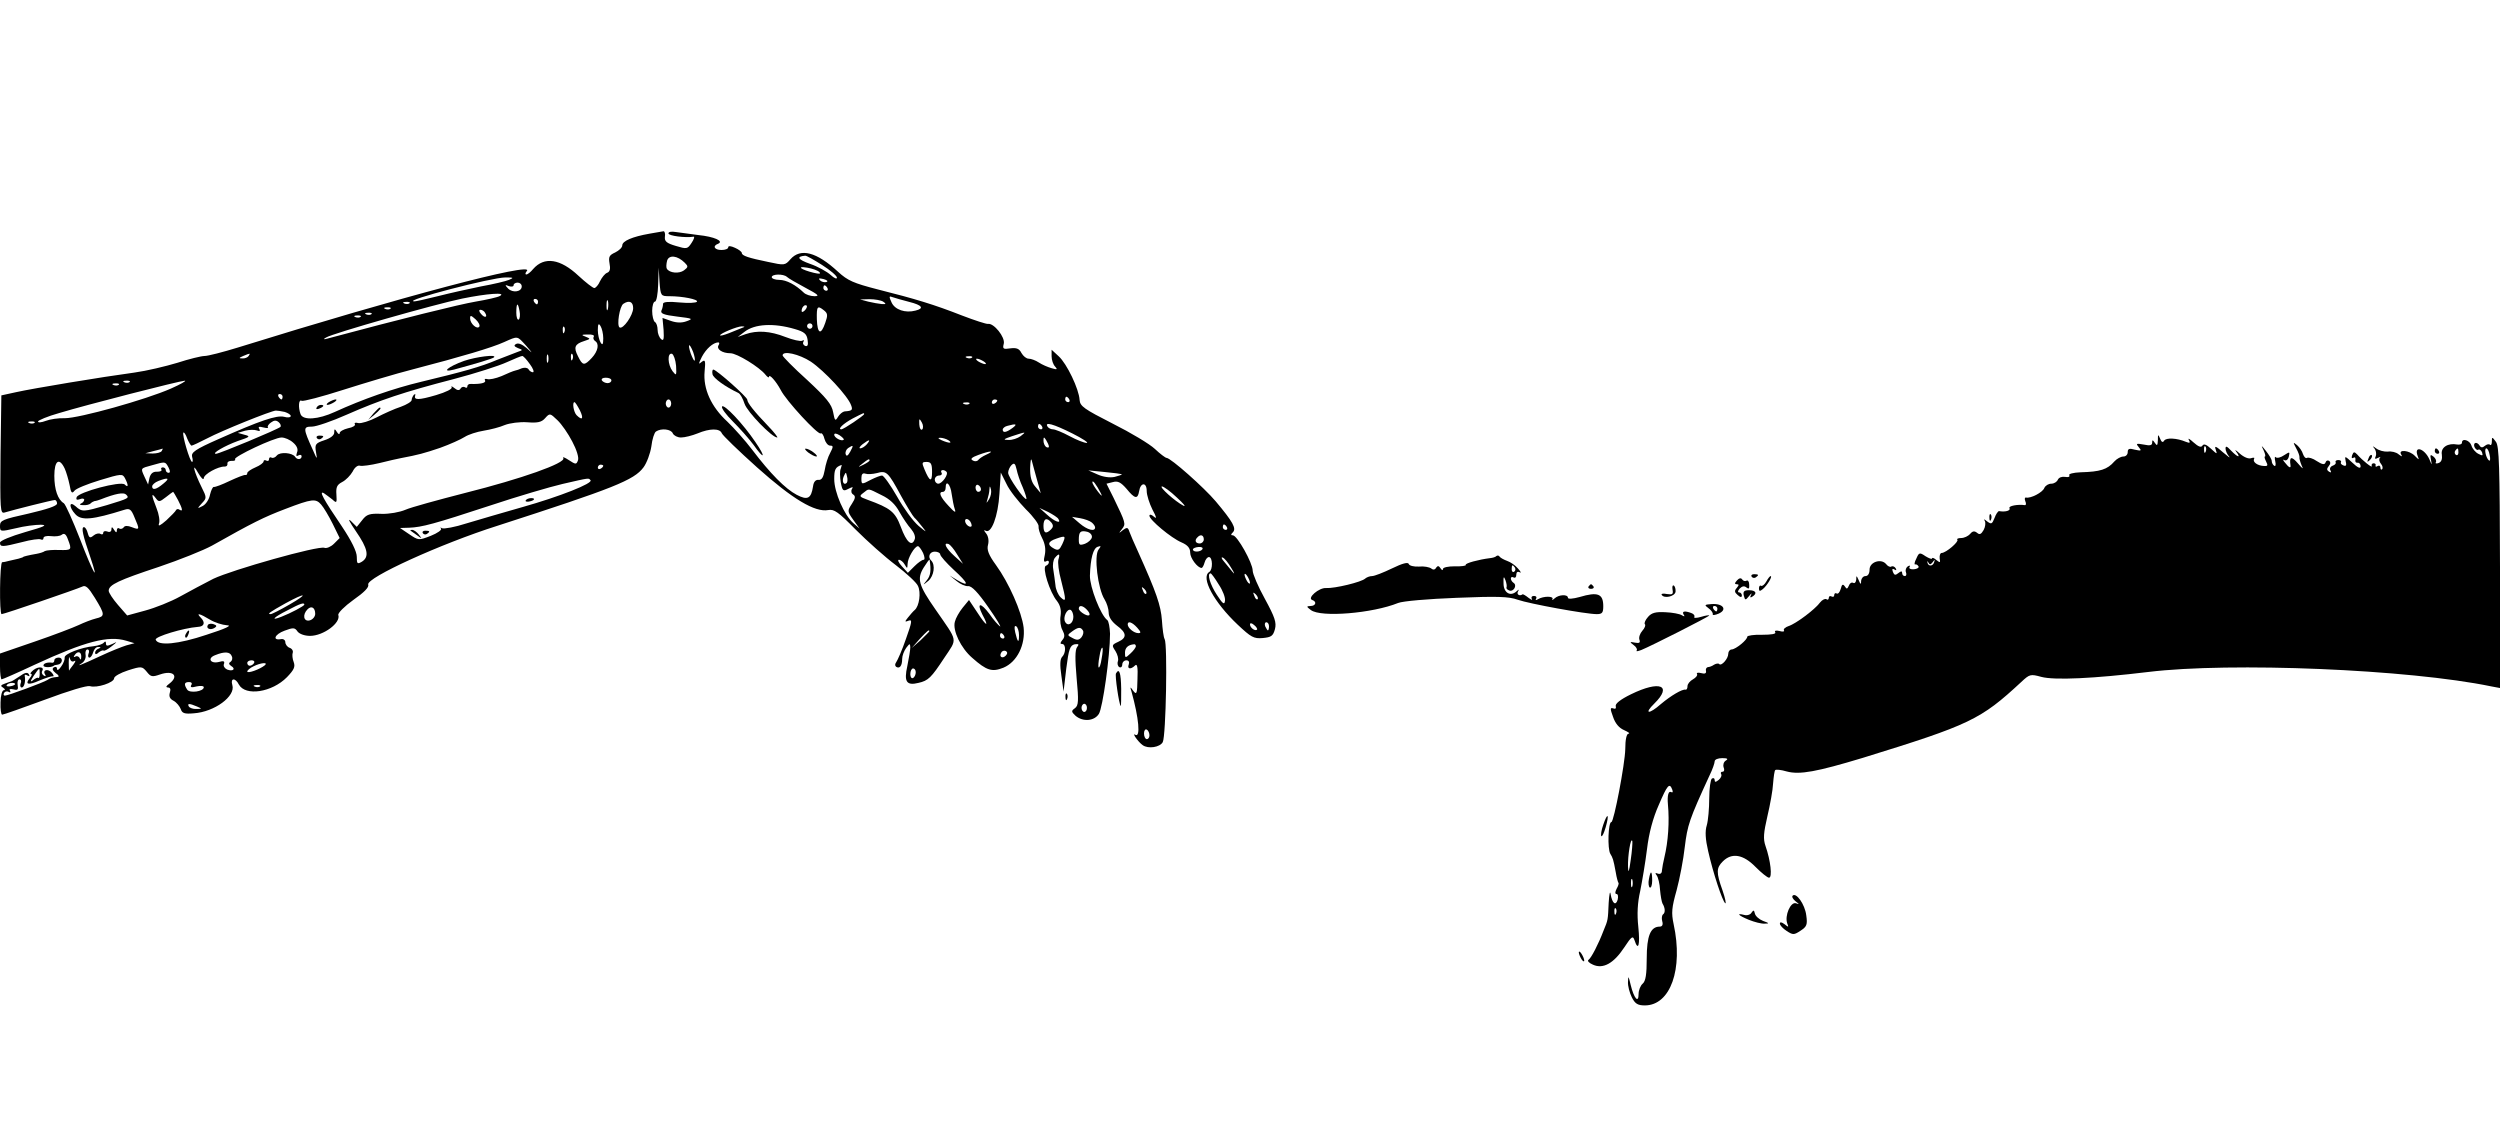 <?xml version="1.0" standalone="no"?>
<!DOCTYPE svg PUBLIC "-//W3C//DTD SVG 20010904//EN"
 "http://www.w3.org/TR/2001/REC-SVG-20010904/DTD/svg10.dtd">
<svg version="1.0" xmlns="http://www.w3.org/2000/svg"
 width="920pt" height="420pt" viewBox="0 0 920 420"
 preserveAspectRatio="xMidYMid meet">

<g transform="translate(0,420) scale(0.1,-0.1)"
fill="#000000" stroke="none">
<path d="M2390 3340 c-63 -11 -100 -27 -100 -43 0 -8 -12 -19 -26 -26 -22 -10
-25 -16 -21 -40 4 -20 2 -31 -9 -35 -8 -3 -19 -17 -26 -31 -6 -14 -16 -25 -21
-25 -5 0 -31 20 -58 45 -67 63 -126 72 -167 25 -9 -11 -20 -20 -25 -20 -5 0
-4 6 2 13 29 35 -466 -96 -1064 -282 -55 -17 -110 -31 -122 -31 -12 0 -57 -11
-100 -25 -43 -13 -114 -30 -158 -36 -119 -16 -372 -58 -435 -72 l-55 -12 -3
-218 c-2 -205 -1 -218 15 -213 33 10 176 46 185 46 4 0 8 -6 8 -13 0 -9 -37
-21 -105 -37 -95 -21 -105 -25 -105 -45 0 -22 1 -22 58 -9 31 8 73 13 92 13
27 -1 13 -7 -57 -27 -55 -16 -93 -32 -93 -39 0 -17 9 -16 81 2 33 9 64 13 69
10 6 -3 10 -1 10 5 0 6 12 9 28 7 15 -2 33 0 39 5 9 7 16 3 23 -17 15 -39 14
-40 -32 -39 -24 1 -47 -1 -53 -4 -5 -4 -19 -8 -30 -10 -29 -5 -50 -10 -50 -12
0 -1 -8 -3 -17 -6 -10 -2 -26 -6 -35 -8 -10 -3 -21 -5 -25 -5 -9 -1 -11 -191
-2 -191 9 0 277 92 296 101 13 7 23 -2 47 -41 38 -62 38 -68 4 -76 -16 -4 -44
-15 -63 -24 -19 -9 -92 -37 -162 -61 l-128 -44 0 -47 c0 -27 3 -48 6 -48 3 0
58 24 122 54 186 86 271 108 337 88 l30 -9 -30 -8 c-16 -5 -59 -22 -95 -39
-75 -35 -92 -41 -68 -26 9 6 15 19 13 30 -2 11 1 20 7 20 5 0 8 -7 4 -15 -3
-8 -2 -15 3 -15 5 0 11 9 14 20 3 11 11 20 19 19 10 0 10 -2 1 -6 -7 -2 -13
-9 -13 -15 0 -7 5 -7 13 1 8 6 16 9 18 7 2 -3 15 4 29 15 23 18 23 19 3 9 -18
-8 -23 -8 -23 2 0 8 -3 9 -8 3 -4 -5 -20 -11 -37 -13 -46 -4 -110 -29 -107
-42 1 -6 -4 -21 -13 -33 -8 -12 -15 -16 -15 -9 0 7 -5 10 -12 6 -7 -5 -5 -11
7 -21 11 -7 14 -14 7 -14 -21 -2 -27 -4 -37 -11 -16 -10 -146 -58 -157 -58 -5
0 -6 5 -3 10 4 6 11 7 17 4 6 -4 8 -2 5 4 -5 6 0 8 13 5 15 -4 18 -1 15 16 -2
12 1 21 7 21 5 0 8 -7 4 -15 -3 -8 -1 -15 4 -15 9 0 15 22 11 43 -1 5 4 5 10
1 8 -4 9 -3 5 5 -5 8 -15 6 -34 -8 -15 -10 -29 -19 -32 -19 -3 -1 -13 -4 -23
-8 -15 -5 -16 -9 -5 -15 7 -5 8 -9 2 -9 -6 0 -12 -20 -12 -45 -1 -25 2 -45 6
-45 5 0 75 25 157 55 88 33 155 53 166 50 25 -8 89 13 89 29 0 7 23 20 51 29
50 16 52 15 69 -5 15 -19 20 -20 49 -10 49 17 71 -6 34 -34 -12 -9 -14 -13 -5
-14 9 0 11 -7 7 -19 -4 -14 0 -23 14 -30 11 -6 22 -20 26 -30 5 -16 14 -19 48
-16 76 5 155 63 142 104 -8 26 11 28 24 2 24 -44 122 -29 177 27 26 27 31 38
25 55 -5 12 -6 28 -4 34 3 7 -2 16 -11 19 -9 3 -16 13 -16 21 0 7 -7 13 -16
11 -33 -6 -23 18 13 31 32 12 38 12 48 -3 7 -9 26 -16 46 -16 49 0 114 48 104
77 -2 7 23 32 55 55 40 28 59 47 55 57 -7 25 267 150 475 216 430 139 503 168
538 215 12 16 25 51 29 77 3 27 11 51 17 55 19 13 56 9 62 -7 4 -8 17 -15 30
-15 14 0 41 7 61 15 45 19 82 19 89 1 3 -8 62 -65 130 -126 131 -117 213 -166
262 -157 22 4 37 -7 101 -72 42 -42 108 -101 148 -131 39 -30 76 -64 81 -76
12 -24 5 -75 -12 -89 -6 -5 -17 -18 -25 -28 -12 -15 -12 -17 3 -11 14 5 12 -5
-10 -67 -14 -41 -31 -79 -36 -86 -5 -7 -5 -13 0 -17 13 -8 22 4 22 29 0 12 7
30 15 41 13 17 14 17 15 2 0 -9 -5 -40 -11 -69 -13 -58 -3 -73 41 -62 36 8 47
19 95 92 49 74 52 56 -33 179 -62 89 -68 112 -43 153 12 19 21 32 22 29 6 -38
4 -58 -10 -75 -16 -20 -16 -20 6 -2 20 18 26 58 10 74 -14 13 -6 33 13 33 11
0 20 -5 20 -10 0 -6 23 -32 50 -57 54 -49 59 -65 13 -38 l-28 17 25 -20 c14
-12 33 -20 43 -19 13 1 36 -23 73 -76 31 -44 50 -76 44 -72 -6 4 -24 24 -39
46 -32 43 -48 42 -26 -2 26 -48 16 -46 -17 5 l-32 48 -23 -28 c-13 -16 -26
-39 -29 -52 -9 -32 22 -97 64 -133 53 -47 73 -53 115 -36 50 21 81 84 74 148
-7 57 -54 164 -102 230 -27 37 -34 56 -29 74 4 15 1 32 -7 42 -9 11 -9 14 -2
10 21 -13 46 53 51 136 l5 78 21 -42 c11 -24 44 -65 71 -93 28 -27 49 -56 47
-63 -1 -7 4 -26 13 -43 11 -21 14 -42 10 -62 -5 -21 -4 -28 4 -24 6 4 11 3 11
-3 0 -5 -5 -11 -11 -13 -15 -5 14 -98 41 -130 12 -16 16 -33 13 -54 -3 -17 0
-41 7 -53 9 -17 9 -26 -1 -37 -8 -10 -8 -14 0 -14 14 0 14 -33 0 -47 -8 -8 -9
-30 -3 -70 l8 -58 10 85 c9 72 14 85 31 89 15 2 17 0 9 -10 -8 -10 -8 -45 -2
-114 8 -85 7 -101 -6 -111 -14 -10 -14 -13 2 -28 27 -23 69 -20 86 7 14 22 41
214 41 295 -1 24 -5 46 -10 50 -24 17 -65 122 -64 164 2 63 12 101 29 106 12
4 13 3 3 -10 -18 -22 -3 -145 22 -184 8 -13 15 -35 15 -48 0 -17 11 -33 30
-48 37 -27 38 -45 5 -60 -24 -11 -24 -13 -10 -34 8 -13 12 -29 9 -37 -3 -8 -1
-18 5 -22 6 -3 11 1 11 9 0 9 7 16 15 16 9 0 12 -6 9 -15 -7 -17 7 -20 23 -4
8 8 11 -6 9 -50 -1 -54 -3 -59 -15 -44 -12 17 -13 17 -7 -2 27 -97 34 -171 14
-159 -14 9 10 -26 27 -38 20 -15 64 -8 74 11 12 22 18 361 7 379 -4 6 -8 38
-10 69 -4 55 -20 102 -88 253 -14 30 -28 63 -32 74 -5 16 -9 16 -24 5 -15 -13
-16 -12 -3 4 15 19 14 22 -31 115 l-26 52 24 6 c18 5 29 -1 50 -25 30 -37 41
-39 46 -9 5 33 28 35 28 1 0 -15 10 -46 21 -68 16 -30 17 -36 5 -26 -9 8 -16
9 -16 3 0 -15 80 -82 118 -98 23 -10 32 -21 32 -38 0 -20 27 -56 42 -56 3 0 8
9 11 20 3 11 10 20 16 20 14 0 15 -47 1 -55 -32 -20 17 -111 105 -194 49 -46
59 -52 92 -49 31 3 38 7 45 33 6 24 0 43 -37 111 -25 45 -45 92 -45 104 0 28
-57 130 -73 130 -8 0 -8 3 0 11 14 14 0 39 -63 114 -43 51 -166 160 -181 160
-4 0 -24 15 -43 33 -19 18 -89 60 -155 93 -106 54 -120 64 -122 87 -2 40 -47
134 -77 161 l-26 24 0 -24 c0 -14 6 -31 13 -38 10 -11 7 -12 -13 -6 -14 4 -35
13 -47 21 -12 8 -29 14 -37 14 -9 0 -20 9 -27 21 -8 16 -18 20 -41 17 -26 -4
-29 -2 -24 17 6 24 -37 77 -58 73 -6 -1 -49 13 -96 31 -102 40 -171 61 -310
96 -89 23 -110 32 -146 65 -79 73 -138 88 -175 46 -20 -23 -22 -23 -82 -10
-73 15 -97 23 -97 33 0 4 -11 13 -25 19 -15 7 -25 8 -25 2 0 -6 -11 -10 -25
-10 -26 0 -34 15 -12 23 22 10 -15 26 -73 32 -30 4 -67 9 -82 11 -17 3 -28 1
-28 -5 0 -9 63 -17 93 -12 4 1 1 -10 -8 -23 -15 -23 -18 -23 -58 -11 -34 10
-42 17 -40 34 2 11 -1 20 -5 20 -4 -1 -27 -5 -52 -9z m130 -107 c13 -13 13
-16 -3 -28 -18 -13 -53 -10 -63 6 -3 5 -2 18 1 30 7 22 38 19 65 -8z m505 -8
c30 -19 55 -40 55 -47 0 -6 -10 -2 -23 10 -13 12 -47 31 -76 41 -45 16 -52 27
-18 30 4 1 32 -15 62 -34z m-10 -26 c7 -7 1 -8 -20 -3 -46 11 -67 26 -25 19
19 -3 39 -10 45 -16z m-552 -89 c50 0 107 -12 102 -20 -3 -5 -32 -6 -65 -3
-39 4 -60 2 -60 -5 0 -6 -2 -17 -6 -25 -4 -11 9 -16 58 -22 57 -7 60 -8 35
-17 -18 -7 -38 -6 -58 1 l-31 11 4 -44 c2 -35 0 -42 -9 -34 -7 6 -13 21 -13
34 0 12 -4 26 -10 29 -5 3 -10 22 -10 41 0 19 5 34 10 34 6 0 11 28 12 63 l2
62 3 -52 c4 -52 5 -53 36 -53z m433 71 c5 -5 36 -23 68 -40 47 -25 54 -31 33
-31 -14 0 -32 6 -39 13 -30 29 -64 47 -90 47 -16 0 -28 5 -28 10 0 12 43 13
56 1z m-1023 -11 c-12 -5 -58 -16 -103 -24 -44 -9 -116 -25 -159 -36 -44 -11
-83 -20 -88 -19 -39 3 287 88 337 88 30 0 32 -1 13 -9z m1168 -8 c-7 -2 -18 1
-23 6 -8 8 -4 9 13 5 13 -4 18 -8 10 -11z m-1121 -16 c0 -20 -33 -25 -50 -8
-13 14 -12 15 3 9 9 -3 17 -2 17 3 0 6 7 10 15 10 8 0 15 -6 15 -14z m1125 -6
c3 -5 1 -10 -4 -10 -6 0 -11 5 -11 10 0 6 2 10 4 10 3 0 8 -4 11 -10z m-1205
-29 c-8 -5 -49 -14 -90 -21 -59 -10 -273 -63 -545 -136 -15 -4 -17 -3 -5 4 23
15 403 123 500 143 93 19 165 24 140 10z m1506 -22 c48 -12 56 -24 23 -32 -37
-10 -76 3 -88 30 -10 22 -10 25 5 19 9 -3 36 -11 60 -17z m-1366 1 c0 -5 -2
-10 -4 -10 -3 0 -8 5 -11 10 -3 6 -1 10 4 10 6 0 11 -4 11 -10z m257 -27 c-3
-10 -5 -4 -5 12 0 17 2 24 5 18 2 -7 2 -21 0 -30z m1013 27 c12 -8 11 -10 -5
-9 -11 1 -33 5 -50 9 l-30 8 35 1 c19 0 42 -4 50 -9z m-1743 -6 c-3 -3 -12 -4
-19 -1 -8 3 -5 6 6 6 11 1 17 -2 13 -5z m823 -18 c0 -26 -37 -79 -50 -71 -11
7 0 78 14 87 21 14 36 8 36 -16z m-418 -11 c3 -14 1 -28 -3 -31 -5 -3 -9 9 -9
25 0 38 6 40 12 6z m1050 3 c-7 -7 -12 -8 -12 -2 0 6 3 14 7 17 3 4 9 5 12 2
2 -3 -1 -11 -7 -17z m-1525 6 c-3 -3 -12 -4 -19 -1 -8 3 -5 6 6 6 11 1 17 -2
13 -5z m1595 -6 c14 -11 15 -18 5 -46 -16 -47 -29 -41 -31 13 -1 48 2 52 26
33z m-1247 -9 c11 -17 -1 -21 -15 -4 -8 9 -8 15 -2 15 6 0 14 -5 17 -11z
m-418 -5 c-3 -3 -12 -4 -19 -1 -8 3 -5 6 6 6 11 1 17 -2 13 -5z m-40 -10 c-3
-3 -12 -4 -19 -1 -8 3 -5 6 6 6 11 1 17 -2 13 -5z m437 -36 c-8 -12 -34 11
-34 30 0 13 3 12 20 -3 11 -10 17 -22 14 -27z m456 -43 c0 -23 -3 -27 -10 -15
-5 8 -10 29 -10 45 0 23 3 27 10 15 5 -8 10 -28 10 -45z m705 34 c35 -10 44
-18 47 -40 3 -19 0 -25 -9 -22 -7 3 -10 10 -6 16 3 5 1 7 -5 3 -6 -3 -34 3
-62 14 -56 22 -104 25 -147 10 l-28 -10 25 19 c37 29 107 33 185 10z m65 11
c0 -5 -4 -10 -10 -10 -5 0 -10 5 -10 10 0 6 5 10 10 10 6 0 10 -4 10 -10z
m-913 -22 c-3 -8 -6 -5 -6 6 -1 11 2 17 5 13 3 -3 4 -12 1 -19z m653 15 c-8
-3 -30 -12 -47 -19 -18 -7 -33 -11 -33 -8 0 7 63 33 80 33 13 -1 13 -1 0 -6z
m-545 -32 c-3 -5 -1 -12 5 -16 16 -10 11 -37 -12 -62 -28 -30 -34 -29 -51 6
-17 33 -12 45 23 56 24 8 24 8 5 16 -17 6 -16 8 8 8 16 1 26 -3 22 -8z m-249
-33 c26 -30 26 -31 2 -9 -16 14 -31 20 -39 15 -9 -5 -7 -9 7 -15 19 -7 19 -7
-1 -14 -11 -4 -45 -17 -75 -29 -61 -26 -126 -44 -280 -81 -104 -25 -215 -64
-318 -111 -61 -28 -117 -32 -126 -8 -9 25 -7 56 4 49 5 -3 74 15 152 40 79 25
195 60 258 76 181 47 291 80 335 100 52 23 47 24 81 -13z m708 1 c-8 -14 14
-29 44 -29 24 0 107 -51 129 -79 7 -9 13 -12 13 -8 0 13 26 -16 43 -48 20 -40
137 -166 147 -160 4 3 11 -6 14 -20 4 -14 13 -25 21 -25 12 0 12 -4 0 -27 -8
-14 -17 -43 -20 -63 -5 -27 -11 -37 -23 -36 -11 1 -18 -8 -20 -24 -7 -45 -20
-52 -60 -31 -42 22 -98 79 -164 166 -25 33 -66 79 -91 103 -60 55 -90 121 -84
185 4 41 2 45 -11 35 -12 -11 -12 -7 1 19 16 30 41 52 60 53 5 0 5 -5 1 -11z
m-93 -25 c5 -15 8 -29 5 -31 -2 -2 -8 10 -14 26 -13 38 -5 41 9 5z m-1636 -14
c-3 -5 -14 -10 -23 -9 -14 0 -13 2 3 9 27 11 27 11 20 0z m1102 -22 c-3 -7 -5
-2 -5 12 0 14 2 19 5 13 2 -7 2 -19 0 -25z m90 10 c-3 -8 -6 -5 -6 6 -1 11 2
17 5 13 3 -3 4 -12 1 -19z m381 -24 c2 -37 1 -38 -13 -20 -18 24 -20 69 -2 64
6 -3 13 -22 15 -44z m496 15 c49 -33 136 -126 148 -160 7 -18 4 -21 -24 -23
-7 -1 -18 -10 -24 -20 -10 -17 -12 -15 -18 17 -5 29 -25 53 -96 119 -50 45
-90 86 -90 90 0 19 61 5 104 -23z m-1034 -9 c12 -16 17 -30 11 -30 -5 0 -13 5
-16 11 -4 6 -14 7 -24 4 -9 -4 -20 -8 -26 -9 -5 -1 -28 -10 -49 -20 -22 -9
-46 -14 -53 -11 -8 2 -11 0 -8 -5 5 -9 -16 -14 -52 -13 -7 1 -13 -3 -13 -9 0
-5 -4 -7 -9 -3 -5 3 -13 1 -16 -5 -5 -8 -12 -7 -23 2 -9 7 -13 8 -10 3 4 -6
-20 -18 -57 -29 -65 -19 -83 -19 -77 -1 2 5 0 6 -5 2 -4 -5 -8 -13 -8 -19 0
-6 -18 -17 -40 -25 -22 -7 -62 -25 -89 -39 -27 -14 -57 -23 -67 -21 -11 3 -16
1 -13 -4 3 -5 -8 -12 -25 -15 -17 -4 -31 -12 -31 -18 0 -6 -5 -4 -10 4 -8 13
-10 13 -10 -2 0 -10 -14 -21 -36 -28 -33 -11 -36 -15 -31 -44 5 -29 4 -28 -12
9 -36 79 -36 85 -3 85 16 0 74 20 128 44 123 54 209 83 394 131 80 21 167 49
195 62 27 12 53 23 57 23 4 0 16 -13 28 -30z m1627 24 c-3 -3 -12 -4 -19 -1
-8 3 -5 6 6 6 11 1 17 -2 13 -5z m43 -14 c8 -5 11 -10 5 -10 -5 0 -17 5 -25
10 -8 5 -10 10 -5 10 6 0 17 -5 25 -10z m-1370 -70 c0 -5 -6 -10 -14 -10 -8 0
-18 5 -21 10 -3 6 3 10 14 10 12 0 21 -4 21 -10z m-1773 -6 c-3 -3 -12 -4 -19
-1 -8 3 -5 6 6 6 11 1 17 -2 13 -5z m152 -24 c-93 -41 -337 -109 -390 -109
-24 1 -56 -4 -71 -10 -16 -6 -28 -7 -28 -2 0 4 35 19 78 31 99 30 442 118 462
119 8 0 -15 -13 -51 -29z m-192 14 c-3 -3 -12 -4 -19 -1 -8 3 -5 6 6 6 11 1
17 -2 13 -5z m603 -44 c0 -5 -2 -10 -4 -10 -3 0 -8 5 -11 10 -3 6 -1 10 4 10
6 0 11 -4 11 -10z m2895 -10 c3 -5 1 -10 -4 -10 -6 0 -11 5 -11 10 0 6 2 10 4
10 3 0 8 -4 11 -10z m-1465 -15 c0 -8 -4 -15 -10 -15 -5 0 -10 7 -10 15 0 8 5
15 10 15 6 0 10 -7 10 -15z m1200 11 c0 -3 -4 -8 -10 -11 -5 -3 -10 -1 -10 4
0 6 5 11 10 11 6 0 10 -2 10 -4z m-1536 -36 c15 -31 9 -39 -12 -18 -11 11 -17
48 -8 48 3 0 11 -13 20 -30z m1433 24 c-3 -3 -12 -4 -19 -1 -8 3 -5 6 6 6 11
1 17 -2 13 -5z m-2519 -30 c12 -4 22 -10 22 -15 0 -5 -11 -7 -24 -3 -28 7 -89
-14 -242 -82 -86 -38 -101 -49 -97 -65 3 -10 3 -19 0 -19 -8 0 -38 102 -32
108 2 3 9 -7 14 -22 6 -14 13 -26 16 -26 3 0 29 12 58 27 53 28 234 101 252
102 6 0 20 -2 33 -5z m1058 -109 c16 -30 25 -59 21 -69 -6 -16 -8 -16 -34 1
-15 10 -24 13 -20 7 10 -18 -154 -76 -361 -128 -101 -26 -200 -53 -220 -62
-21 -9 -60 -16 -88 -15 -44 2 -55 -2 -71 -23 l-20 -25 -22 22 c-13 12 -4 -5
18 -37 45 -65 51 -95 23 -113 -17 -10 -19 -8 -19 18 0 19 -19 58 -55 112 -68
100 -86 133 -66 122 7 -5 21 -15 31 -23 16 -15 17 -13 15 18 -2 27 2 36 21 46
14 7 31 25 39 39 7 15 19 24 27 21 7 -2 39 2 72 10 32 8 67 16 78 18 64 12 86
18 145 38 36 13 76 31 90 40 14 9 45 19 70 23 25 4 60 13 78 21 18 7 55 12 82
10 38 -3 53 0 66 15 17 19 18 19 45 -7 16 -15 40 -50 55 -79z m1074 101 c0 -5
-75 -56 -84 -56 -15 0 7 21 42 40 41 21 42 22 42 16z m-2148 -47 c-9 -9 -225
-99 -237 -99 -19 0 33 30 80 47 45 15 48 17 25 23 l-25 7 27 8 c16 4 35 4 43
1 11 -4 14 -2 9 6 -5 8 0 9 15 5 13 -3 20 -3 17 0 -3 3 2 12 11 18 12 9 20 9
29 1 7 -6 9 -14 6 -17z m2362 -9 c-5 -5 -10 3 -11 18 -1 22 0 24 9 8 6 -10 6
-22 2 -26z m-3267 24 c-3 -3 -12 -4 -19 -1 -8 3 -5 6 6 6 11 1 17 -2 13 -5z
m3599 -19 c-23 -17 -36 -19 -36 -6 0 5 8 12 18 14 32 9 37 6 18 -8z m109 5 c3
-5 1 -10 -4 -10 -6 0 -11 5 -11 10 0 6 2 10 4 10 3 0 8 -4 11 -10z m111 -25
c38 -19 62 -35 53 -35 -9 0 -37 11 -63 25 -26 14 -53 25 -61 25 -8 0 -17 5
-20 10 -12 19 21 10 91 -25z m-841 -23 c-7 -8 -35 7 -35 18 0 6 7 6 20 -2 10
-7 17 -14 15 -16z m651 13 c-11 -8 -31 -15 -45 -14 -21 0 -19 3 14 14 52 17
53 17 31 0z m-2677 -24 c14 -12 19 -25 14 -36 -4 -13 -3 -16 5 -11 7 4 12 2
12 -3 0 -13 -17 -14 -24 -2 -10 15 -55 19 -67 5 -6 -8 -15 -11 -20 -8 -5 3 -9
0 -9 -6 0 -6 -4 -8 -10 -5 -5 3 -10 2 -10 -3 0 -5 -13 -15 -30 -22 -16 -7 -30
-16 -30 -21 0 -5 -3 -8 -7 -7 -5 1 -30 -9 -58 -22 -27 -13 -53 -23 -58 -22 -4
1 -10 -12 -14 -28 -3 -17 -15 -36 -27 -42 -21 -11 -21 -10 -3 10 18 19 18 21
-1 59 -28 56 -38 98 -13 53 11 -19 20 -28 21 -20 0 15 53 44 77 43 7 0 11 4
10 11 -1 6 6 10 15 10 10 -1 16 2 13 6 -6 9 144 80 171 80 12 0 31 -8 43 -19z
m2411 9 c18 -12 2 -12 -25 0 -13 6 -15 9 -5 9 8 0 22 -4 30 -9z m370 -23 c0
-5 -4 -5 -10 -2 -5 3 -10 14 -10 23 0 15 2 15 10 2 5 -8 10 -19 10 -23z m-670
8 c-7 -8 -18 -15 -24 -15 -6 0 -2 7 8 15 25 19 32 19 16 0z m-61 -27 c-9 -16
-14 -19 -17 -9 -2 7 2 17 9 22 20 13 21 11 8 -13z m-2534 2 c-3 -5 -18 -9 -33
-9 l-27 1 30 8 c17 4 31 8 33 9 2 0 0 -3 -3 -9z m3035 -13 c-14 -6 -28 -16
-31 -21 -4 -4 -13 -5 -20 0 -9 5 -3 11 22 20 43 16 62 16 29 1z m186 -92 l14
-50 -20 24 c-14 16 -20 37 -19 70 1 25 3 37 6 26 3 -11 11 -42 19 -70z m-616
70 c0 -2 -10 -9 -22 -15 -22 -11 -22 -10 -4 4 21 17 26 19 26 11z m-2962 -29
c6 -13 14 -41 18 -60 5 -30 9 -34 18 -22 6 8 48 25 94 39 79 24 83 24 92 7 13
-25 13 -37 -1 -23 -14 14 -171 -28 -177 -47 -3 -9 1 -11 12 -7 9 4 16 2 16 -2
0 -5 -6 -12 -12 -14 -7 -3 -4 -6 8 -6 11 -1 24 2 28 7 4 4 11 7 14 8 4 0 14 3
22 6 56 22 85 27 94 18 13 -13 11 -14 -71 -39 -86 -25 -91 -26 -115 -4 -24 21
-25 -3 -1 -29 22 -25 63 -21 181 16 19 6 25 2 37 -28 20 -46 19 -47 -10 -36
-15 6 -26 6 -30 -1 -4 -5 -11 -7 -16 -4 -5 4 -9 0 -9 -7 0 -9 -3 -9 -10 2 -7
12 -10 12 -10 1 0 -7 -6 -11 -15 -7 -8 3 -15 1 -15 -5 0 -6 -5 -7 -10 -4 -6 4
-18 1 -26 -6 -12 -10 -16 -9 -21 9 -3 12 -9 22 -14 22 -11 0 -4 -31 23 -109
35 -103 11 -61 -37 64 -27 69 -54 129 -60 133 -22 13 -35 50 -35 101 0 56 18
69 38 27z m382 4 c7 -14 7 -20 0 -20 -5 0 -10 5 -10 10 0 6 -5 10 -11 10 -5 0
-8 -4 -5 -8 3 -5 -5 -8 -16 -8 -15 1 -24 -7 -28 -23 l-5 -24 -13 28 c-15 33
-16 31 28 43 49 14 48 14 60 -8z m2810 -17 c0 -39 -9 -36 -28 10 -10 24 -10
27 8 27 16 0 20 -7 20 -37z m334 -57 c9 -22 15 -41 13 -42 -6 -7 -67 80 -67
96 0 9 6 22 12 28 10 10 14 7 19 -15 3 -15 13 -46 23 -67z m-1544 80 c0 -3 -4
-8 -10 -11 -5 -3 -10 -1 -10 4 0 6 5 11 10 11 6 0 10 -2 10 -4z m874 -11 c-4
-8 -3 -31 0 -50 6 -32 9 -34 28 -24 16 8 19 8 13 -1 -4 -7 -2 -16 5 -20 9 -6
8 -14 -5 -34 -17 -26 -17 -28 5 -59 l23 -32 -23 20 c-33 29 -70 113 -70 162 0
35 4 44 27 52 1 1 0 -6 -3 -14z m222 -100 c21 -38 43 -74 49 -80 6 -5 19 -21
30 -35 17 -21 15 -20 -15 5 -20 17 -55 65 -79 108 -24 42 -49 77 -55 77 -6 0
-24 -7 -40 -15 -36 -19 -36 -19 -36 6 0 14 5 19 14 16 8 -3 27 -2 43 2 35 10
41 5 89 -84z m167 89 c9 -9 -16 -44 -30 -44 -7 0 -13 7 -13 15 0 8 7 15 16 15
8 0 12 5 9 10 -7 11 8 14 18 4z m645 -9 c2 -2 -10 -6 -26 -10 -18 -4 -43 0
-63 9 l-34 15 60 -6 c33 -3 61 -7 63 -8z m-1012 -32 c-11 -11 -19 6 -11 24 8
17 8 17 12 0 3 -10 2 -21 -1 -24z m-2515 -3 c-26 -22 -41 -25 -41 -10 0 6 10
15 23 20 36 14 44 11 18 -10z m1572 13 c12 -11 -115 -61 -250 -99 -70 -20
-163 -47 -206 -60 -43 -14 -83 -21 -90 -18 -7 4 -8 3 -4 -1 4 -5 -13 -17 -38
-27 -44 -17 -45 -17 -79 6 l-34 23 34 1 c47 2 89 13 299 82 99 33 218 68 265
79 104 24 95 22 103 14z m1878 -48 c7 -13 3 -12 -10 5 -11 14 -21 30 -21 35 0
11 14 -7 31 -40z m-549 -2 c3 -21 8 -47 12 -58 5 -14 -2 -10 -23 13 -31 33
-39 52 -21 52 6 0 10 7 10 15 0 31 18 13 22 -22z m108 16 c0 -5 -4 -9 -10 -9
-5 0 -10 7 -10 16 0 8 5 12 10 9 6 -3 10 -10 10 -16z m30 -36 c-11 -17 -11
-17 -6 0 3 10 7 26 7 35 1 15 2 15 6 0 2 -10 -1 -25 -7 -35z m691 6 c24 -22
35 -35 24 -30 -31 16 -91 70 -79 71 6 0 31 -18 55 -41z m-1087 9 c30 -14 51
-34 66 -62 13 -23 32 -51 43 -63 11 -13 17 -29 13 -38 -10 -28 -30 -11 -51 46
-21 56 -38 69 -123 100 -30 11 -31 13 -15 25 22 17 15 18 67 -8z m-2589 -18
c17 -33 19 -44 6 -36 -5 4 -11 3 -13 -1 -2 -5 -18 -21 -36 -38 -22 -19 -31
-24 -27 -12 4 9 0 35 -9 57 -19 48 -20 60 -3 37 11 -15 14 -15 37 3 14 11 26
20 27 20 1 0 9 -13 18 -30z m527 -17 c9 -10 28 -42 42 -70 l26 -53 -21 -21
c-11 -11 -27 -18 -35 -15 -22 9 -340 -81 -409 -114 -33 -17 -88 -46 -122 -65
-34 -19 -92 -42 -129 -52 l-66 -18 -34 39 c-19 22 -34 45 -34 52 0 22 37 39
185 88 77 26 164 61 195 78 149 84 191 105 270 135 99 38 112 39 132 16z
m2713 -53 c12 -19 -14 -10 -42 16 l-28 25 32 -15 c17 -9 35 -20 38 -26z m123
-13 c6 -5 12 -13 12 -18 0 -17 -29 -9 -57 15 l-28 24 30 -5 c17 -3 36 -10 43
-16z m-444 -3 c4 -10 1 -14 -6 -12 -15 5 -23 28 -10 28 5 0 13 -7 16 -16z
m295 3 c8 -10 7 -17 -1 -25 -19 -19 -28 -14 -28 13 0 27 12 32 29 12z m646
-17 c3 -5 1 -10 -4 -10 -6 0 -11 5 -11 10 0 6 2 10 4 10 3 0 8 -4 11 -10z
m-497 -38 c-2 -8 -13 -18 -25 -23 -20 -7 -23 -5 -23 15 0 29 6 35 31 29 11 -3
19 -12 17 -21z m-109 -25 c-10 -21 -15 -24 -30 -16 -26 14 -24 26 9 37 34 12
35 10 21 -21z m521 18 c0 -8 -7 -15 -15 -15 -16 0 -20 12 -8 23 11 12 23 8 23
-8z m-908 -55 l22 -35 -32 29 c-32 29 -42 51 -21 44 5 -2 20 -19 31 -38z
m-125 5 c6 -14 7 -25 2 -25 -6 0 -21 -11 -34 -24 l-24 -24 -22 24 c-12 13 -17
24 -11 24 6 0 16 -8 21 -17 10 -17 10 -16 11 2 0 21 26 65 38 65 4 0 12 -11
19 -25z m1028 14 c-7 -11 -35 -12 -35 -1 0 4 9 8 20 9 11 1 18 -2 15 -8z
m-530 -38 c-3 -10 1 -45 10 -77 19 -74 19 -82 -2 -62 -9 9 -18 29 -19 45 -2
15 -5 41 -8 58 -3 16 0 35 6 42 15 18 20 16 13 -6z m636 -31 c12 -19 14 -26 5
-15 -9 11 -23 28 -32 39 -9 10 -11 17 -4 14 6 -2 20 -19 31 -38z m-46 -61 c15
-22 25 -49 23 -60 -2 -16 -8 -12 -30 22 -25 38 -37 79 -23 79 3 0 16 -18 30
-41z m115 6 c0 -5 -5 -3 -10 5 -5 8 -10 20 -10 25 0 6 5 3 10 -5 5 -8 10 -19
10 -25z m-382 -40 c-3 -3 -9 2 -12 12 -6 14 -5 15 5 6 7 -7 10 -15 7 -18z
m410 -20 c-3 -3 -9 2 -12 12 -6 14 -5 15 5 6 7 -7 10 -15 7 -18z m-3563 -20
c-33 -19 -64 -35 -69 -35 -14 0 -4 7 55 40 75 41 87 37 14 -5z m55 0 c0 -5
-49 -31 -85 -45 -41 -16 -29 -2 23 24 47 25 62 30 62 21z m40 -34 c0 -10 -9
-21 -20 -24 -23 -6 -28 21 -8 41 14 14 28 6 28 -17z m2838 17 c19 -19 14 -30
-8 -18 -11 6 -20 15 -20 20 0 14 14 12 28 -2z m-48 -28 c0 -24 -20 -37 -30
-19 -10 16 7 52 21 44 5 -4 9 -15 9 -25z m-3178 -10 c18 -11 47 -20 63 -21 21
0 -3 -12 -75 -35 -104 -35 -179 -42 -187 -18 -4 11 102 43 155 47 24 1 29 16
10 35 -18 18 -2 14 34 -8z m3413 -30 c14 -16 15 -20 4 -20 -16 0 -39 19 -39
32 0 14 16 9 35 -12z m441 -7 c-7 -7 -26 7 -26 19 0 6 6 6 15 -2 9 -7 13 -15
11 -17z m44 12 c0 -8 -2 -15 -4 -15 -2 0 -6 7 -10 15 -3 8 -1 15 4 15 6 0 10
-7 10 -15z m-920 -32 c0 -32 -5 -28 -14 10 -4 19 -3 26 4 22 5 -3 10 -18 10
-32z m235 17 c4 -6 1 -17 -5 -25 -9 -11 -17 -12 -33 -3 -20 10 -20 11 -2 24
23 17 32 17 40 4z m-565 -3 c0 -2 -15 -16 -32 -33 l-33 -29 29 33 c28 30 36
37 36 29z m275 -17 c3 -5 1 -10 -4 -10 -6 0 -11 5 -11 10 0 6 2 10 4 10 3 0 8
-4 11 -10z m485 -38 c0 -5 -9 -17 -20 -27 -19 -18 -20 -17 -20 3 0 18 11 29
33 31 4 1 7 -3 7 -7z m-126 -46 c-3 -21 -8 -35 -11 -32 -2 2 -1 20 3 40 3 21
8 35 11 32 2 -2 1 -20 -3 -40z m-353 11 c-13 -13 -26 -3 -16 12 3 6 11 8 17 5
6 -4 6 -10 -1 -17z m-3402 -4 c0 -11 -3 -13 -6 -5 -2 6 -10 9 -15 6 -7 -4 -8
-2 -4 4 11 18 26 14 25 -5z m554 2 c4 -8 1 -17 -5 -21 -7 -4 -6 -9 3 -15 18
-11 6 -21 -15 -13 -9 4 -15 13 -12 20 4 11 -1 13 -18 8 -32 -8 -44 14 -14 25
34 14 55 13 61 -4z m-580 -18 c7 4 5 -2 -3 -13 -8 -10 -15 -20 -16 -22 0 -1
-1 12 -1 30 0 18 2 25 4 15 3 -10 9 -14 16 -10z m662 -7 c-3 -5 -10 -10 -16
-10 -5 0 -9 5 -9 10 0 6 7 10 16 10 8 0 12 -4 9 -10z m40 -8 c-18 -15 -65 -32
-65 -23 0 4 10 13 23 19 26 13 55 16 42 4z m2395 -26 c0 -8 -4 -18 -10 -21 -5
-3 -10 3 -10 14 0 12 5 21 10 21 6 0 10 -6 10 -14z m-3315 -45 c-9 -8 -36 -10
-30 -2 2 4 11 8 20 8 8 0 13 -3 10 -6z m649 -2 c-5 -9 1 -10 20 -5 14 3 26 2
26 -3 0 -16 -52 -23 -61 -9 -13 20 -11 28 7 28 9 0 12 -5 8 -11z m253 -5 c-3
-3 -12 -4 -19 -1 -8 3 -5 6 6 6 11 1 17 -2 13 -5z m-232 -74 c19 -8 19 -9 -2
-9 -12 -1 -25 4 -28 9 -7 12 2 12 30 0z m3275 -5 c0 -8 -4 -15 -10 -15 -5 0
-10 7 -10 15 0 8 5 15 10 15 6 0 10 -7 10 -15z m230 -101 c0 -8 -4 -14 -10
-14 -5 0 -10 9 -10 21 0 11 5 17 10 14 6 -3 10 -13 10 -21z"/>
<path d="M1708 2872 c-59 -21 -87 -45 -37 -32 81 22 142 40 147 45 12 12 -66
2 -110 -13z"/>
<path d="M1210 2720 c-8 -5 -10 -10 -5 -10 6 0 17 5 25 10 8 5 11 10 5 10 -5
0 -17 -5 -25 -10z"/>
<path d="M1165 2700 c-3 -6 1 -7 9 -4 18 7 21 14 7 14 -6 0 -13 -4 -16 -10z"/>
<path d="M2622 2823 c2 -14 48 -47 95 -69 7 -3 17 -21 23 -40 10 -30 101 -124
120 -124 4 0 -11 19 -34 43 -51 53 -76 85 -76 96 0 10 -114 111 -125 111 -3 0
-5 -7 -3 -17z"/>
<path d="M2657 2704 c-3 -6 15 -30 39 -54 25 -25 60 -64 77 -87 40 -57 47 -48
7 10 -45 67 -116 142 -123 131z"/>
<path d="M2974 2535 c11 -8 24 -15 30 -15 5 0 1 7 -10 15 -10 8 -23 14 -29 14
-5 0 -1 -6 9 -14z"/>
<path d="M1374 2678 l-19 -23 23 19 c21 18 27 26 19 26 -2 0 -12 -10 -23 -22z"/>
<path d="M1166 2588 c3 -5 10 -6 15 -3 13 9 11 12 -6 12 -8 0 -12 -4 -9 -9z"/>
<path d="M1935 2359 c-3 -4 2 -6 10 -5 21 3 28 13 10 13 -9 0 -18 -4 -20 -8z"/>
<path d="M1511 2247 c2 -1 13 -9 24 -17 19 -14 19 -14 6 3 -7 9 -18 17 -24 17
-6 0 -8 -1 -6 -3z"/>
<path d="M1556 2238 c3 -5 10 -6 15 -3 13 9 11 12 -6 12 -8 0 -12 -4 -9 -9z"/>
<path d="M765 1900 c-8 -13 9 -20 24 -11 10 6 9 10 -3 14 -8 3 -18 2 -21 -3z"/>
<path d="M685 1869 c-4 -6 -5 -12 -2 -15 2 -3 7 2 10 11 7 17 1 20 -8 4z"/>
<path d="M7941 2580 c-1 -20 -3 -22 -11 -10 -8 12 -10 12 -10 1 0 -10 -8 -12
-31 -7 -28 5 -30 4 -18 -10 11 -13 9 -14 -14 -9 -21 6 -27 4 -27 -9 0 -9 -7
-16 -16 -16 -9 0 -24 -8 -33 -18 -26 -30 -52 -38 -124 -40 -27 -1 -46 -6 -42
-11 3 -6 -4 -8 -15 -6 -12 2 -23 -2 -27 -10 -3 -8 -14 -15 -24 -15 -11 0 -22
-7 -26 -16 -6 -16 -50 -39 -67 -35 -5 1 -6 -5 -3 -13 4 -9 3 -15 -1 -15 -27 4
-62 -3 -57 -11 5 -9 -15 -15 -38 -11 -4 1 -12 -11 -17 -25 -9 -23 -12 -24 -27
-13 -11 9 -14 10 -9 2 4 -7 2 -22 -4 -33 -9 -16 -15 -19 -24 -11 -10 8 -17 7
-26 -4 -7 -8 -22 -15 -33 -15 -11 0 -17 -3 -14 -6 7 -7 -42 -49 -58 -49 -5 0
-8 -9 -7 -20 3 -16 2 -17 -12 -6 -9 8 -16 10 -16 6 0 -4 -11 0 -24 8 -22 15
-24 14 -34 -9 -7 -13 -8 -23 -4 -21 4 1 9 -2 12 -7 3 -5 -5 -10 -17 -11 -12
-1 -19 3 -16 8 4 6 1 7 -6 3 -7 -5 -10 -14 -7 -22 3 -8 1 -14 -4 -14 -6 0 -10
5 -10 11 0 8 -4 8 -14 0 -11 -9 -15 -8 -20 4 -4 11 -2 14 6 9 7 -4 8 -3 4 5
-4 6 -11 9 -16 6 -4 -3 -13 1 -19 9 -18 22 -61 8 -61 -20 0 -15 -6 -24 -15
-24 -8 0 -15 -8 -16 -17 0 -15 -2 -15 -9 2 -8 18 -9 18 -9 2 -1 -10 -6 -15
-11 -12 -6 3 -13 -1 -16 -10 -6 -13 -8 -14 -15 -3 -7 10 -11 8 -15 -9 -4 -13
-10 -20 -15 -17 -5 3 -9 0 -9 -6 0 -6 -4 -8 -10 -5 -5 3 -10 1 -10 -5 0 -6 -4
-9 -9 -5 -5 3 -16 -3 -23 -12 -19 -26 -90 -79 -116 -87 -12 -4 -20 -11 -17
-16 3 -4 -5 -6 -17 -2 -13 3 -19 1 -15 -5 4 -6 -15 -9 -48 -9 -30 1 -55 -3
-55 -7 0 -12 -42 -46 -57 -47 -7 0 -13 -7 -13 -16 0 -18 -25 -46 -33 -38 -3 4
-12 2 -19 -2 -7 -5 -17 -9 -23 -9 -5 -1 -9 -7 -7 -14 2 -9 -4 -12 -18 -8 -11
3 -18 1 -15 -3 3 -5 -4 -14 -15 -20 -11 -6 -20 -17 -20 -25 0 -8 -3 -14 -7
-13 -12 3 -54 -22 -91 -53 -44 -39 -64 -37 -24 2 68 67 20 86 -86 34 -39 -19
-59 -35 -56 -44 2 -8 -1 -11 -9 -8 -12 4 -12 -1 -1 -31 8 -24 22 -41 41 -49
15 -7 23 -12 16 -13 -7 0 -12 -21 -12 -57 -1 -54 -42 -268 -51 -268 -12 0 -15
-99 -4 -117 9 -15 11 -19 20 -68 3 -19 8 -37 10 -39 2 -2 -1 -12 -7 -22 -6
-12 -6 -19 0 -19 5 0 7 -9 4 -21 -7 -24 -20 -14 -26 21 -2 14 -5 -1 -7 -32 -3
-65 -2 -62 -19 -103 -19 -50 -45 -100 -55 -107 -6 -4 2 -12 16 -18 37 -17 76
4 115 63 27 41 32 45 38 27 14 -43 21 -17 14 49 -5 47 -3 89 7 132 7 35 19
105 25 154 7 59 22 115 43 162 32 75 40 84 50 57 3 -8 2 -12 -4 -9 -10 6 -15
-13 -12 -45 6 -64 1 -137 -13 -195 -4 -16 -8 -38 -9 -48 0 -11 -6 -15 -15 -12
-10 4 -11 2 -4 -7 5 -7 11 -31 12 -53 2 -22 6 -44 9 -50 10 -16 11 -34 2 -40
-4 -3 -6 -14 -3 -25 4 -13 0 -20 -9 -20 -34 0 -48 -34 -48 -117 0 -59 -4 -84
-15 -93 -8 -7 -15 -24 -15 -38 0 -36 -17 -16 -29 33 -8 34 -9 36 -10 12 -1
-15 6 -41 14 -57 12 -24 22 -30 48 -30 94 0 142 133 106 299 -9 42 -7 61 11
125 11 41 25 113 30 159 10 81 16 100 91 263 11 22 19 46 19 52 0 7 12 12 28
12 19 0 23 -3 13 -9 -8 -5 -11 -16 -8 -25 4 -9 2 -16 -4 -16 -6 0 -8 -4 -5 -9
3 -5 -1 -14 -9 -21 -11 -9 -15 -9 -15 -1 0 7 -4 9 -10 6 -5 -3 -10 -36 -10
-73 0 -37 -4 -82 -9 -99 -7 -22 -5 -52 5 -95 18 -80 53 -186 63 -192 4 -3 0
18 -10 47 -24 67 -23 83 1 107 33 33 75 26 120 -20 22 -22 44 -40 50 -40 13 0
6 63 -13 117 -9 26 -7 48 7 109 10 42 20 97 21 121 2 24 5 47 8 49 3 3 22 1
42 -5 48 -13 111 -1 280 50 395 122 433 140 583 279 31 29 34 30 74 19 49 -13
194 -6 393 18 303 37 960 10 1263 -53 l32 -6 0 443 c-1 375 -3 447 -15 463
-14 19 -15 19 -15 1 0 -10 -3 -15 -7 -12 -3 4 -12 2 -19 -4 -8 -7 -14 -7 -19
1 -10 16 -25 12 -19 -5 4 -8 10 -13 14 -10 4 3 11 -2 14 -10 4 -13 2 -13 -14
-5 -10 5 -22 19 -25 30 -6 20 -35 29 -35 11 0 -6 -8 -8 -17 -7 -35 7 -62 -11
-57 -37 2 -16 -1 -27 -12 -31 -8 -3 -13 -2 -10 3 3 5 -1 14 -8 20 -12 10 -14
8 -10 -11 4 -22 4 -22 -6 2 -18 40 -58 52 -43 12 6 -16 6 -16 -11 1 -20 20
-61 24 -50 5 6 -10 3 -9 -9 0 -9 8 -27 12 -40 10 -13 -1 -33 4 -43 12 -12 9
-15 9 -7 1 6 -7 9 -20 6 -29 -5 -11 -3 -13 8 -7 8 4 11 5 7 0 -4 -4 -3 -14 4
-22 6 -7 8 -16 4 -20 -3 -3 -6 -1 -6 6 0 7 -5 9 -10 6 -6 -4 -9 -3 -8 2 2 4
-1 8 -7 8 -5 0 -9 -4 -7 -10 4 -10 -34 20 -54 43 -10 10 -13 10 -18 -3 -3 -10
-2 -13 4 -10 6 4 9 1 8 -7 -2 -7 2 -12 8 -11 6 1 11 -5 11 -13 0 -10 -10 -6
-30 13 -28 26 -29 26 -25 6 4 -15 2 -20 -8 -16 -8 3 -12 8 -9 12 2 4 -2 8 -10
8 -8 0 -12 -4 -10 -8 3 -4 -2 -10 -11 -13 -8 -3 -12 -11 -8 -17 4 -8 3 -9 -5
-5 -9 6 -9 11 -1 21 7 8 7 15 1 19 -5 3 -11 1 -13 -6 -3 -9 -12 -8 -32 5 -14
10 -31 15 -36 12 -5 -3 -11 3 -15 14 -3 11 -13 25 -22 33 -15 12 -15 11 -3
-12 8 -14 13 -29 12 -33 -1 -4 3 -18 8 -30 8 -16 4 -13 -14 8 -23 27 -32 25
-27 -7 2 -13 -6 -9 -20 9 -8 9 -9 14 -3 10 7 -4 14 1 17 13 4 18 3 18 -17 5
-13 -9 -26 -12 -31 -8 -4 5 -5 -2 -2 -15 3 -12 1 -20 -4 -16 -5 3 -9 11 -9 17
0 7 -10 23 -21 37 -18 23 -19 23 -9 3 6 -13 8 -23 5 -23 -3 0 -1 -8 4 -18 8
-15 6 -18 -7 -17 -25 1 -43 15 -37 26 3 5 -1 6 -10 3 -10 -4 -27 3 -43 17 -14
13 -20 16 -13 7 19 -25 6 -22 -19 4 -15 16 -20 18 -20 7 0 -8 6 -21 13 -29 6
-8 -3 -1 -22 15 -27 24 -33 26 -27 10 6 -18 5 -17 -17 3 -17 16 -27 20 -32 12
-5 -8 -15 -4 -33 12 -14 13 -22 17 -17 9 6 -11 4 -13 -11 -7 -33 14 -73 16
-80 4 -5 -8 -10 -5 -15 8 -7 17 -8 16 -8 -6z m176 -42 c-3 -8 -6 -5 -6 6 -1
11 2 17 5 13 3 -3 4 -12 1 -19z m930 -3 c0 -8 -4 -12 -9 -9 -5 3 -6 10 -3 15
9 13 12 11 12 -6z m115 -10 c3 -13 2 -22 -2 -20 -11 7 -20 45 -10 45 4 0 10
-11 12 -25z m-2050 -394 c8 11 9 11 6 1 -4 -16 -22 -18 -25 -2 -1 7 0 6 4 -1
4 -8 8 -7 15 2z m-1111 -1096 c-6 -45 -9 -51 -10 -24 -1 40 10 110 16 94 1 -6
-1 -37 -6 -70z m6 -97 c-3 -7 -5 -2 -5 12 0 14 2 19 5 13 2 -7 2 -19 0 -25z
m-60 -100 c-3 -8 -6 -5 -6 6 -1 11 2 17 5 13 3 -3 4 -12 1 -19z"/>
<path d="M8960 2540 c0 -5 5 -10 11 -10 5 0 7 5 4 10 -3 6 -8 10 -11 10 -2 0
-4 -4 -4 -10z"/>
<path d="M8716 2513 c-6 -14 -5 -15 5 -6 7 7 10 15 7 18 -3 3 -9 -2 -12 -12z"/>
<path d="M7321 2294 c0 -11 3 -14 6 -6 3 7 2 16 -1 19 -3 4 -6 -2 -5 -13z"/>
<path d="M5507 2154 c-3 -4 -14 -7 -24 -8 -41 -5 -93 -19 -89 -25 2 -3 -16 -6
-40 -5 -25 0 -44 -4 -44 -10 0 -6 -4 -5 -9 3 -6 9 -10 10 -16 2 -4 -8 -11 -9
-18 -3 -7 5 -27 9 -45 7 -19 -1 -36 3 -38 10 -3 7 -23 2 -62 -17 -31 -15 -64
-28 -73 -28 -8 0 -19 -4 -25 -9 -13 -13 -113 -37 -144 -35 -26 2 -71 -37 -51
-44 18 -6 13 -22 -6 -22 -16 -1 -16 -2 1 -15 37 -28 227 -12 321 26 17 7 111
15 215 19 149 6 192 5 225 -7 43 -15 251 -53 291 -53 20 0 24 5 24 29 0 46
-20 54 -87 34 -25 -7 -43 -8 -43 -3 0 14 -34 12 -49 -2 -8 -7 -11 -8 -8 -3 6
12 -33 12 -53 0 -8 -5 -11 -4 -7 2 3 5 0 10 -8 10 -8 0 -11 -5 -8 -11 4 -6 -1
-4 -12 4 -10 8 -20 14 -22 13 -10 -8 -23 -1 -17 10 5 9 4 9 -5 1 -23 -21 -48
-5 -48 29 -1 26 1 28 7 12 4 -11 6 -23 4 -26 -2 -4 2 -9 10 -12 16 -6 30 19
16 28 -6 4 -10 11 -10 16 0 6 5 7 10 4 6 -3 10 1 10 10 0 10 5 13 13 9 6 -4 4
2 -7 14 -10 12 -28 24 -40 28 -11 4 -24 11 -27 15 -3 5 -8 6 -12 3z m68 -43
c3 -5 2 -12 -3 -15 -5 -3 -9 1 -9 9 0 17 3 19 12 6z"/>
<path d="M6446 2078 c3 -5 10 -6 15 -3 13 9 11 12 -6 12 -8 0 -12 -4 -9 -9z"/>
<path d="M6392 2064 c-9 -10 -9 -14 -1 -14 9 0 9 -3 0 -14 -9 -10 -8 -16 4
-26 10 -9 15 -9 15 -1 0 6 -5 11 -10 11 -6 0 -5 6 2 14 9 9 17 11 25 4 9 -7
11 -4 10 11 0 11 -5 17 -10 14 -5 -3 -12 -1 -16 5 -4 6 -11 5 -19 -4z"/>
<path d="M6500 2060 c-6 -11 -15 -18 -19 -16 -4 3 -8 -1 -8 -9 0 -11 3 -12 14
-3 16 13 37 48 29 48 -3 0 -10 -9 -16 -20z"/>
<path d="M5846 2042 c-3 -5 1 -9 9 -9 8 0 12 4 9 9 -3 4 -7 8 -9 8 -2 0 -6 -4
-9 -8z"/>
<path d="M6155 2030 c3 -17 0 -19 -21 -16 -13 3 -22 1 -19 -3 9 -15 48 -6 51
11 1 10 -2 20 -6 23 -5 3 -7 -4 -5 -15z"/>
<path d="M6417 2009 c5 -19 6 -19 20 -2 8 10 11 12 7 4 -5 -9 -3 -12 4 -7 20
12 14 24 -12 24 -18 0 -22 -5 -19 -19z"/>
<path d="M6287 1962 c10 -7 17 -17 16 -22 -2 -5 8 -4 22 2 33 15 15 38 -26 35
-27 -2 -28 -3 -12 -15z m33 -2 c0 -5 -2 -10 -4 -10 -3 0 -8 5 -11 10 -3 6 -1
10 4 10 6 0 11 -4 11 -10z"/>
<path d="M6065 1930 c-10 -11 -15 -23 -12 -27 4 -3 0 -14 -9 -24 -9 -10 -14
-25 -11 -33 4 -11 0 -14 -16 -11 -20 4 -21 3 -5 -9 10 -7 14 -16 11 -20 -4 -4
4 -3 17 2 37 15 250 123 250 127 0 2 -14 0 -30 -5 -17 -5 -28 -5 -25 0 3 4 -2
11 -11 14 -24 9 -36 7 -28 -6 5 -7 3 -8 -7 -2 -8 5 -35 10 -60 11 -36 2 -51
-2 -64 -17z"/>
<path d="M200 1770 c0 -5 -3 -9 -7 -9 -18 3 -33 -2 -33 -10 0 -8 28 -8 38 -1
1 2 7 3 14 4 18 2 22 26 4 26 -9 0 -16 -4 -16 -10z"/>
<path d="M124 1735 c-10 -8 -15 -15 -10 -15 5 0 3 -7 -4 -15 -20 -24 -6 -28
36 -9 22 9 43 16 48 15 5 -1 4 5 -3 13 -14 17 -36 11 -25 -6 4 -7 2 -8 -5 -4
-6 4 -9 11 -6 16 10 16 -12 19 -31 5z m22 -15 c0 -10 -2 -17 -5 -15 -2 3 -11
-1 -19 -8 -11 -9 -11 -4 2 16 22 32 22 32 22 7z"/>
<path d="M4107 1722 c-5 -6 11 -113 17 -120 2 -1 2 27 2 63 -1 59 -7 78 -19
57z"/>
<path d="M3921 1634 c0 -11 3 -14 6 -6 3 7 2 16 -1 19 -3 4 -6 -2 -5 -13z"/>
<path d="M5900 1165 c-7 -20 -10 -39 -7 -42 3 -3 10 12 16 33 14 49 7 56 -9 9z"/>
<path d="M6068 965 c-3 -14 -1 -28 3 -31 5 -3 9 9 9 25 0 38 -6 40 -12 6z"/>
<path d="M6597 904 c-4 -4 1 -13 11 -21 14 -11 15 -12 1 -7 -20 6 -42 -46 -32
-74 6 -15 5 -15 -10 -3 -11 8 -17 9 -17 2 0 -6 11 -18 25 -27 23 -15 27 -15
51 1 23 15 26 22 21 57 -5 40 -37 85 -50 72z"/>
<path d="M6446 842 c-4 -8 -17 -12 -27 -9 -31 8 -22 -2 17 -18 20 -8 46 -15
58 -14 18 0 17 2 -6 10 -15 6 -28 18 -30 27 -3 13 -5 14 -12 4z"/>
<path d="M5810 695 c0 -5 5 -17 10 -25 5 -8 10 -10 10 -5 0 6 -5 17 -10 25 -5
8 -10 11 -10 5z"/>
</g>
</svg>
